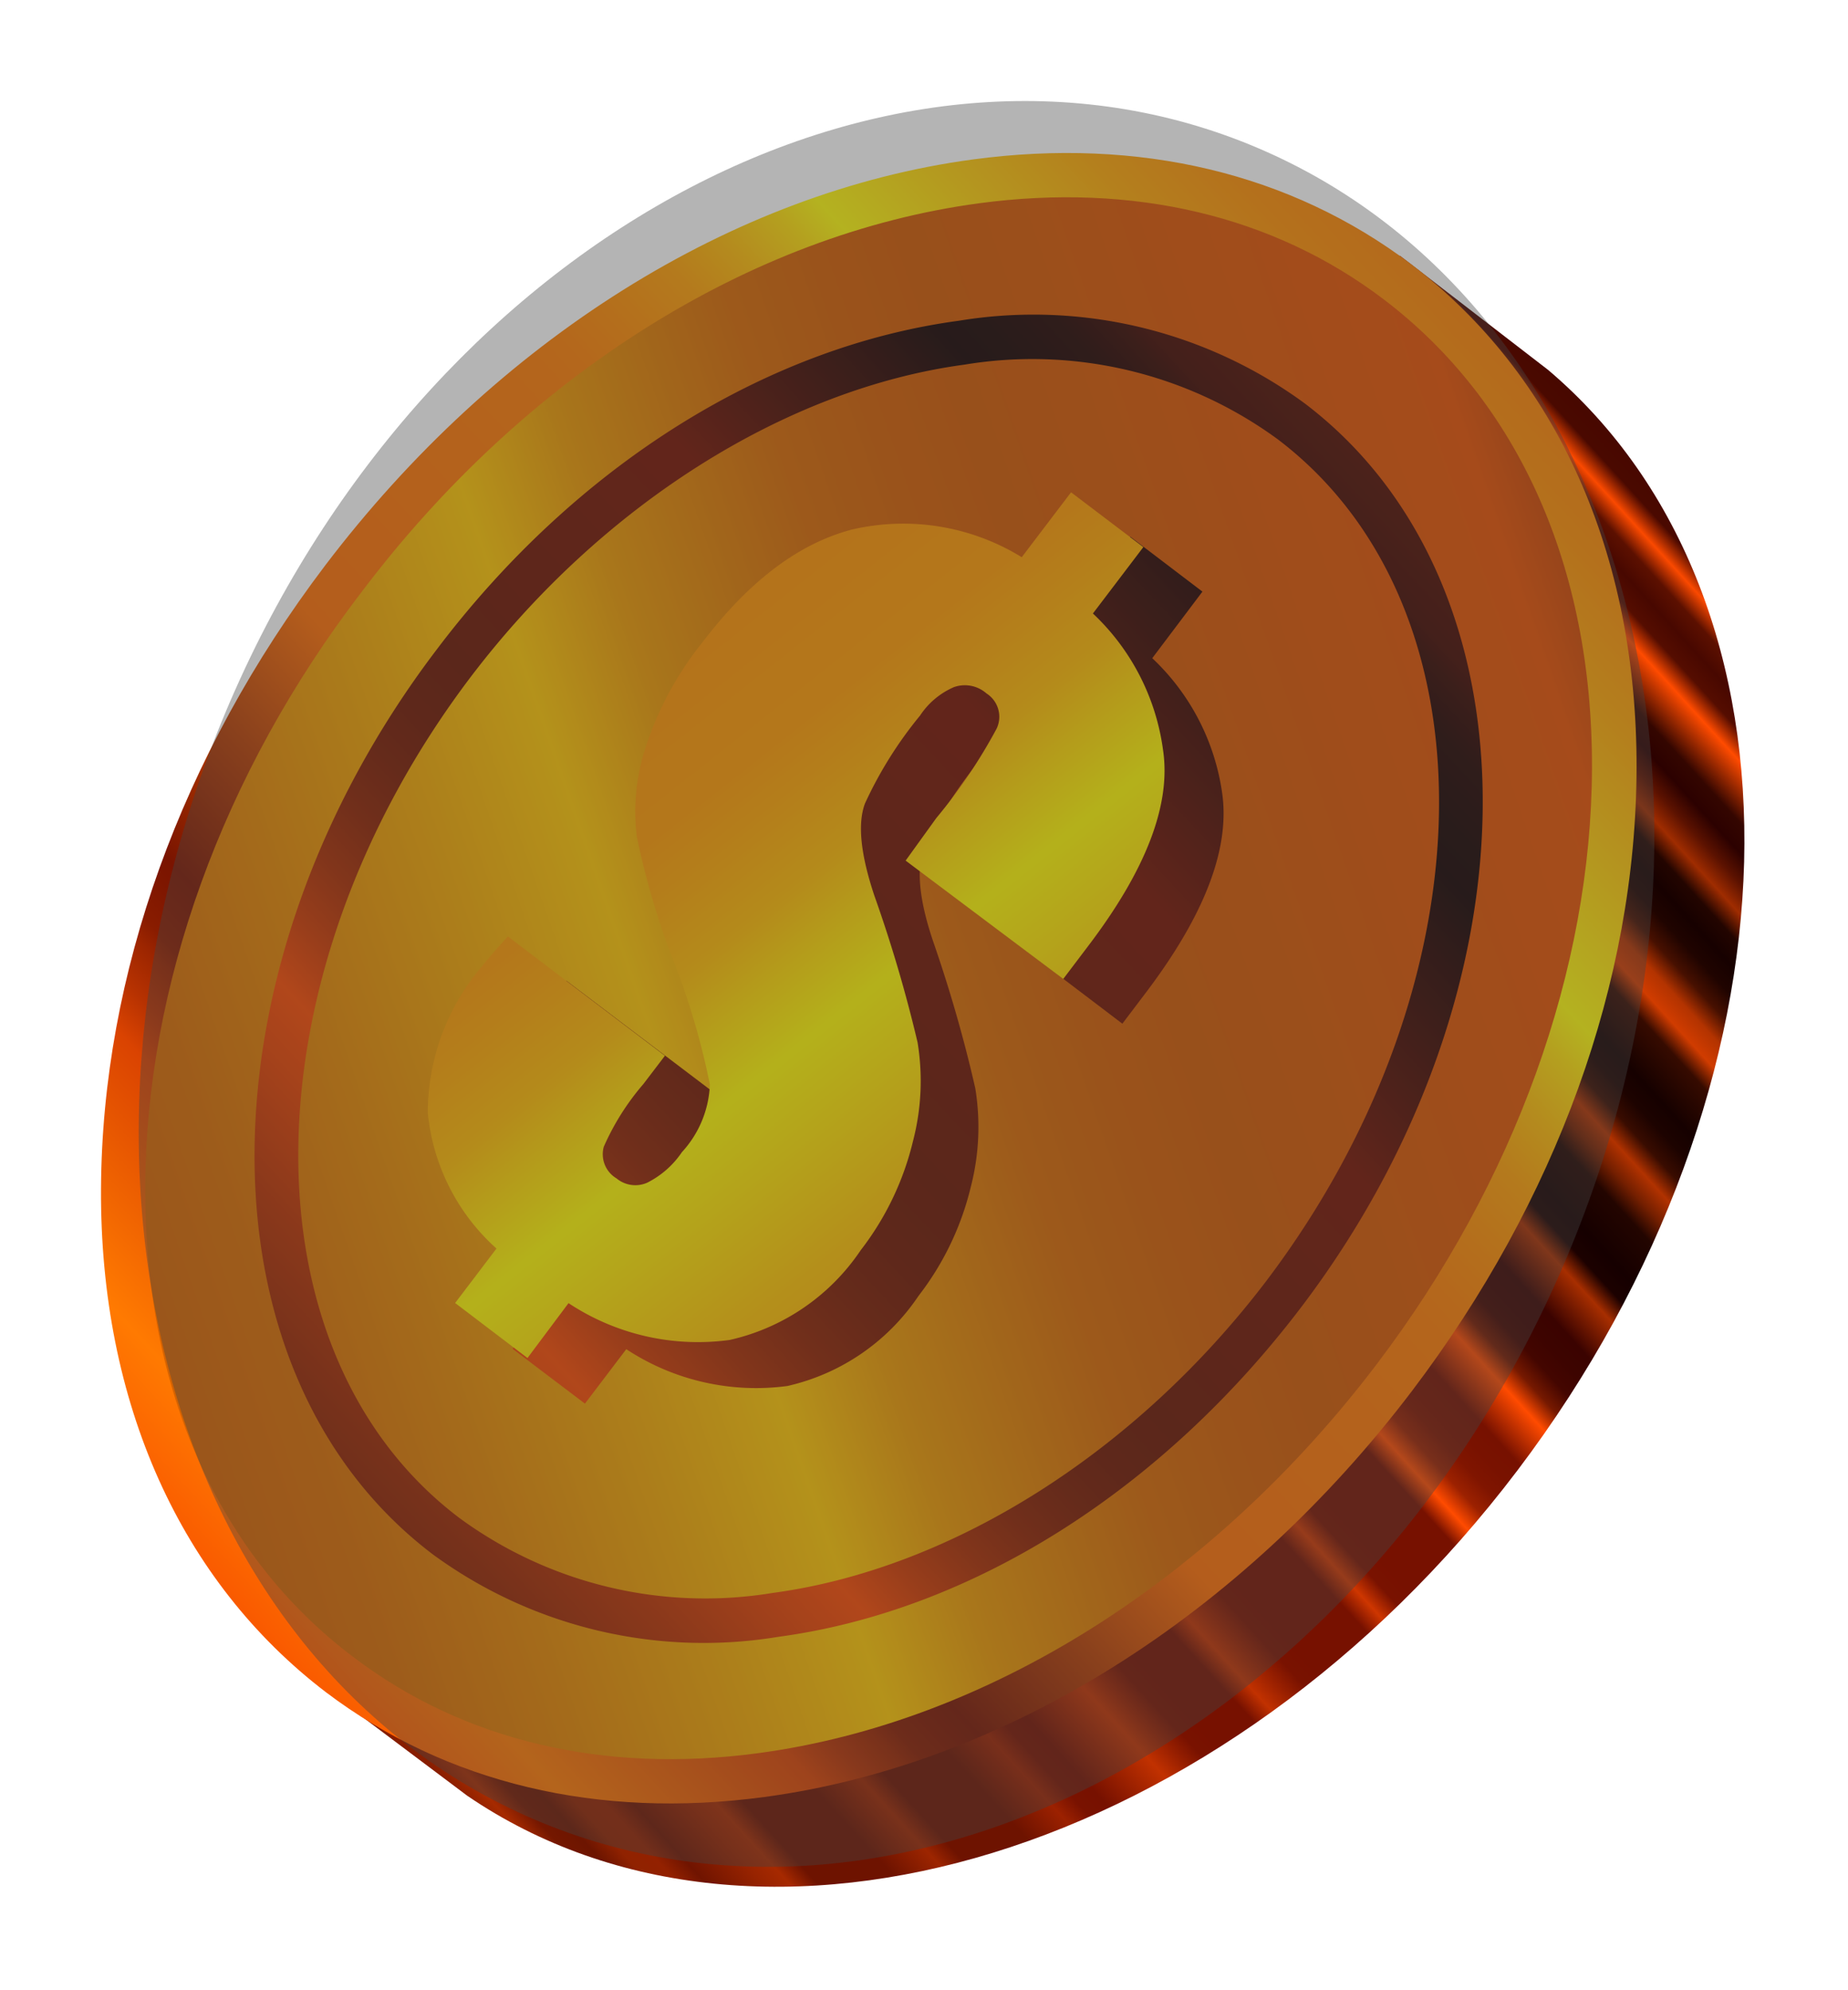<svg width="183" height="197" viewBox="0 0 183 197" fill="none" xmlns="http://www.w3.org/2000/svg"><g filter="url(#filter0_f_1124_153)"><path d="M111.523 24.902c-23.299 2.426-48.387 16.85-66.514 40.812-18.126 23.962-25.345 51.961-21.4 75.055l7.902 25.899 14.75 11.078c29.102 19.866 75.117 5.922 104.004-32.195 28.886-38.116 29.966-86.13 3.032-108.94l-14.646-11.29-27.128-.419z" fill="url(#paint0_linear_1124_153)"/><path d="M138.674 28.301c28.324 21.474 27.78 69.857-1.187 108.029-28.968 38.171-75.345 51.722-103.672 30.227C5.488 145.061 6.035 96.7 35.025 58.525c28.988-38.174 75.409-51.73 103.649-30.224z" fill="url(#paint1_linear_1124_153)"/><path d="M75.692 177.877c-16.498 2.218-31.476-1.359-43.38-10.344-14.429-10.989-22.423-28.698-22.31-49.885.112-21.187 7.938-42.858 22.184-61.658C49.16 33.641 72.537 18.984 96.328 15.785c16.498-2.218 31.476 1.359 43.381 10.344 14.471 10.983 22.4 28.701 22.353 49.88-.048 21.177-7.961 42.86-22.229 61.663-16.973 22.349-40.35 37.006-64.141 40.205zm21.22-157.75c-22.64 3.044-44.973 17.096-61.123 38.495-13.803 17.988-21.36 39.027-21.411 59.034-.05 20.007 7.296 36.345 20.623 46.377 10.903 8.28 24.781 11.563 40.107 9.502 22.662-3.047 44.972-17.096 61.231-38.509 13.686-18.04 21.244-39.078 21.308-58.977.065-19.898-7.29-36.302-20.628-46.42-10.904-8.28-24.782-11.563-40.107-9.503z" fill="url(#paint2_linear_1124_153)"/><path d="M77.096 162.019a45.42 45.42 0 01-34.248-8.168c-23.648-17.926-23.497-58.057.306-89.435C56.881 46.194 75.75 34.331 94.94 31.751a45.424 45.424 0 0134.248 8.169c23.648 17.925 23.497 58.056-.307 89.434-13.741 18.113-32.596 30.085-51.785 32.665zM95.523 36.092C77.79 38.477 59.54 50.014 46.637 66.975 24.296 96.411 23.78 133.83 45.48 150.248a41.157 41.157 0 0031.032 7.43c17.735-2.385 35.985-13.922 48.887-30.883 22.351-29.525 22.863-66.81 1.154-83.295a41.154 41.154 0 00-31.03-7.408z" fill="url(#paint3_linear_1124_153)"/><path d="M56.098 97.085l15.552 11.787-2.12 2.805a25.074 25.074 0 00-3.909 6.271 2.782 2.782 0 001.263 3.145 2.932 2.932 0 003.041.431 8.934 8.934 0 003.523-3.059 10.25 10.25 0 002.768-6.693 73.234 73.234 0 00-3.675-12.545 76.48 76.48 0 01-3.552-12.119 20.108 20.108 0 01.808-8.617 33.01 33.01 0 015.672-10.575c4.582-6.023 9.511-9.743 14.787-11.16a22.362 22.362 0 0116.834 2.754l4.845-6.376 7.138 5.427-4.97 6.591a22.687 22.687 0 016.939 13.476c.726 5.398-1.735 11.858-7.383 19.38l-2.515 3.322-15.555-11.81 3.157-4.137a52.168 52.168 0 005.84-8.83 2.734 2.734 0 00-1.08-3.434 3.329 3.329 0 00-3.223-.628 8.017 8.017 0 00-3.347 2.881 39.778 39.778 0 00-5.462 8.69c-.744 2.023-.447 5.055.944 9.156a137.99 137.99 0 014.158 14.49 23.725 23.725 0 01-.449 9.807 28.475 28.475 0 01-5.181 10.774 21.31 21.31 0 01-12.969 8.904 23.373 23.373 0 01-15.96-3.644l-4.093 5.39-7.16-5.424 4.112-5.415a20.5 20.5 0 01-6.8-13.428 22.207 22.207 0 015.326-14.462c.636-.749 1.534-1.79 2.696-3.125z" fill="url(#paint4_linear_1124_153)"/><path d="M50.292 92.694l15.555 11.809-2.142 2.808a24.737 24.737 0 00-3.917 6.206 2.781 2.781 0 001.26 3.124 2.91 2.91 0 003.041.43 9.046 9.046 0 003.439-3.026 10.467 10.467 0 002.768-6.692 72.268 72.268 0 00-3.683-12.433 78.499 78.499 0 01-3.549-12.098 20.26 20.26 0 01.806-8.639 32.659 32.659 0 015.69-10.6c4.582-6.03 9.495-9.762 14.766-11.156a22.384 22.384 0 0116.853 2.728l4.882-6.424 7.16 5.424-4.994 6.572a22.674 22.674 0 016.942 13.498c.81 5.372-1.651 11.832-7.384 19.38l-2.496 3.297-15.608-11.714 3.036-4.21a53.136 53.136 0 005.971-8.847 2.738 2.738 0 00-1-3.49 3.241 3.241 0 00-3.222-.627 7.666 7.666 0 00-3.356 2.816 39.885 39.885 0 00-5.459 8.712c-.747 2.001-.426 5.052.94 9.133a138.147 138.147 0 014.27 14.498 23.578 23.578 0 01-.452 9.785 28.474 28.474 0 01-5.178 10.796 21.246 21.246 0 01-12.972 8.882 23.22 23.22 0 01-15.96-3.644l-4.065 5.431-7.163-5.446 4.093-5.39a20.701 20.701 0 01-6.8-13.429 22.364 22.364 0 015.345-14.487c.53-.66 1.39-1.653 2.583-2.977z" fill="url(#paint5_linear_1124_153)"/><path d="M23.29 68.29C3.07 113.787 16 163.7 52.17 179.775c36.17 16.075 81.882-7.778 102.102-53.275 20.22-45.498 7.29-95.412-28.879-111.486C89.223-1.06 43.511 22.792 23.291 68.29z" fill="#444445" fill-opacity=".4"/></g><defs><linearGradient id="paint0_linear_1124_153" x1="23.263" y1="171.53" x2="173.416" y2="34.408" gradientUnits="userSpaceOnUse"><stop stop-color="#6B1400"/><stop offset=".02" stop-color="#6B1400"/><stop offset=".03" stop-color="#962400"/><stop offset=".04" stop-color="#942300"/><stop offset=".05" stop-color="#821C00"/><stop offset=".06" stop-color="#891E00"/><stop offset=".07" stop-color="#A62A00"/><stop offset=".08" stop-color="#741700"/><stop offset=".09" stop-color="#6D1500"/><stop offset=".1" stop-color="#902200"/><stop offset=".11" stop-color="#932100"/><stop offset=".12" stop-color="#701400"/><stop offset=".14" stop-color="#972300"/><stop offset=".15" stop-color="#A62900"/><stop offset=".16" stop-color="#6E1300"/><stop offset=".19" stop-color="#6E1300"/><stop offset=".21" stop-color="#9D2500"/><stop offset=".22" stop-color="#6E1300"/><stop offset=".25" stop-color="#6E1300"/><stop offset=".27" stop-color="#9C2100"/><stop offset=".28" stop-color="#791200"/><stop offset=".29" stop-color="#710"/><stop offset=".32" stop-color="#C13100"/><stop offset=".33" stop-color="#9C2100"/><stop offset=".34" stop-color="#791200"/><stop offset=".35" stop-color="#710"/><stop offset=".37" stop-color="#710"/><stop offset=".38" stop-color="#C13100"/><stop offset=".39" stop-color="#9C2100"/><stop offset=".4" stop-color="#791200"/><stop offset=".41" stop-color="#710"/><stop offset=".44" stop-color="#710"/><stop offset=".45" stop-color="#CE3600"/><stop offset=".46" stop-color="#791200"/><stop offset=".47" stop-color="#710"/><stop offset=".5" stop-color="#710"/><stop offset=".51" stop-color="#FF4B00"/><stop offset=".52" stop-color="#9C2100"/><stop offset=".53" stop-color="#801500"/><stop offset=".54" stop-color="#791200"/><stop offset=".55" stop-color="#710"/><stop offset=".57" stop-color="#FF4B00"/><stop offset=".58" stop-color="#761900"/><stop offset=".59" stop-color="#440600"/><stop offset=".6" stop-color="#3D0400"/><stop offset=".61" stop-color="#3B0300"/><stop offset=".63" stop-color="#A72E00"/><stop offset=".64" stop-color="#1C0100"/><stop offset=".65" stop-color="#160000"/><stop offset=".67" stop-color="#230500"/><stop offset=".68" stop-color="#741F00"/><stop offset=".69" stop-color="#B13200"/><stop offset=".7" stop-color="#390C00"/><stop offset=".71" stop-color="#1D0300"/><stop offset=".72" stop-color="#160100"/><stop offset=".74" stop-color="#360B00"/><stop offset=".75" stop-color="#D03C00"/><stop offset=".76" stop-color="#B33300"/><stop offset=".77" stop-color="#471000"/><stop offset=".78" stop-color="#200400"/><stop offset=".79" stop-color="#170100"/><stop offset=".8" stop-color="#230500"/><stop offset=".81" stop-color="#9F2C00"/><stop offset=".82" stop-color="#5C1200"/><stop offset=".83" stop-color="#2C0100"/><stop offset=".84" stop-color="#340600"/><stop offset=".86" stop-color="#FF4B00"/><stop offset=".87" stop-color="#550D00"/><stop offset=".88" stop-color="#480800"/><stop offset=".89" stop-color="#5C1000"/><stop offset=".9" stop-color="#FA4900"/><stop offset=".91" stop-color="#4A0900"/><stop offset=".92" stop-color="#480800"/><stop offset=".93" stop-color="#480800"/><stop offset=".94" stop-color="#791900"/><stop offset=".95" stop-color="#4C0900"/><stop offset=".96" stop-color="#4A0900"/><stop offset="1" stop-color="#480800"/></linearGradient><linearGradient id="paint1_linear_1124_153" x1="-1.071" y1="136.196" x2="264.548" y2="43.738" gradientUnits="userSpaceOnUse"><stop stop-color="#D15800"/><stop offset=".04" stop-color="#D35D00"/><stop offset=".1" stop-color="#D96C00"/><stop offset=".15" stop-color="#E48400"/><stop offset=".21" stop-color="#F2A600"/><stop offset=".26" stop-color="#FFC600"/><stop offset=".27" stop-color="#FBBB00"/><stop offset=".3" stop-color="#EC9800"/><stop offset=".34" stop-color="#E07C00"/><stop offset=".37" stop-color="#D86800"/><stop offset=".41" stop-color="#D35C00"/><stop offset=".44" stop-color="#D15800"/><stop offset=".6" stop-color="#E75000"/><stop offset=".69" stop-color="#742000"/><stop offset=".74" stop-color="#360600"/><stop offset=".76" stop-color="#3A0800"/><stop offset=".77" stop-color="#450E00"/><stop offset=".79" stop-color="#581700"/><stop offset=".81" stop-color="#732400"/><stop offset=".82" stop-color="#8D3100"/><stop offset=".9" stop-color="#C65200"/><stop offset=".92" stop-color="#D15800"/><stop offset="1" stop-color="#973100"/></linearGradient><linearGradient id="paint2_linear_1124_153" x1="26.781" y1="168.801" x2="166.512" y2="39.369" gradientUnits="userSpaceOnUse"><stop stop-color="#F74D00"/><stop offset=".08" stop-color="#FF7A01"/><stop offset=".18" stop-color="#DA4301"/><stop offset=".2" stop-color="#B73201"/><stop offset=".22" stop-color="#9C2500"/><stop offset=".23" stop-color="#891C00"/><stop offset=".25" stop-color="#7E1600"/><stop offset=".26" stop-color="#7A1400"/><stop offset=".33" stop-color="#B83E01"/><stop offset=".4" stop-color="#FF6E02"/><stop offset=".56" stop-color="#FF7A01"/><stop offset=".59" stop-color="#FF7E01"/><stop offset=".62" stop-color="#FF8A02"/><stop offset=".66" stop-color="#FF9E03"/><stop offset=".69" stop-color="#FFBA05"/><stop offset=".72" stop-color="#FFDD07"/><stop offset=".74" stop-color="#FFFB09"/><stop offset=".75" stop-color="#FFF409"/><stop offset=".81" stop-color="#FFC906"/><stop offset=".86" stop-color="#FFA704"/><stop offset=".91" stop-color="#FF8E02"/><stop offset=".96" stop-color="#FF7F01"/><stop offset="1" stop-color="#FF7A01"/></linearGradient><linearGradient id="paint3_linear_1124_153" x1="26.451" y1="168.911" x2="166.564" y2="38.798" gradientUnits="userSpaceOnUse"><stop stop-color="#6B1400"/><stop offset=".04" stop-color="#701600"/><stop offset=".08" stop-color="#7F1B00"/><stop offset=".13" stop-color="#982500"/><stop offset=".18" stop-color="#BA3100"/><stop offset=".23" stop-color="#E54100"/><stop offset=".26" stop-color="#FA4900"/><stop offset=".29" stop-color="#CF3900"/><stop offset=".32" stop-color="#AB2C00"/><stop offset=".35" stop-color="#8F2100"/><stop offset=".38" stop-color="#7B1A00"/><stop offset=".41" stop-color="#6F1500"/><stop offset=".44" stop-color="#6B1400"/><stop offset=".6" stop-color="#710"/><stop offset=".65" stop-color="#510B00"/><stop offset=".74" stop-color="#140000"/><stop offset=".76" stop-color="#180100"/><stop offset=".79" stop-color="#230300"/><stop offset=".81" stop-color="#360600"/><stop offset=".82" stop-color="#440800"/><stop offset=".92" stop-color="#6B1400"/><stop offset="1" stop-color="#480800"/></linearGradient><linearGradient id="paint4_linear_1124_153" x1="17.059" y1="177.187" x2="176.21" y2="28.14" gradientUnits="userSpaceOnUse"><stop stop-color="#6B1400"/><stop offset=".04" stop-color="#701600"/><stop offset=".08" stop-color="#7F1B00"/><stop offset=".13" stop-color="#982500"/><stop offset=".18" stop-color="#BA3100"/><stop offset=".23" stop-color="#E54100"/><stop offset=".26" stop-color="#FA4900"/><stop offset=".29" stop-color="#CF3900"/><stop offset=".32" stop-color="#AB2C00"/><stop offset=".35" stop-color="#8F2100"/><stop offset=".38" stop-color="#7B1A00"/><stop offset=".41" stop-color="#6F1500"/><stop offset=".44" stop-color="#6B1400"/><stop offset=".6" stop-color="#710"/><stop offset=".65" stop-color="#510B00"/><stop offset=".74" stop-color="#140000"/><stop offset=".76" stop-color="#180100"/><stop offset=".79" stop-color="#230300"/><stop offset=".81" stop-color="#360600"/><stop offset=".82" stop-color="#440800"/><stop offset=".92" stop-color="#6B1400"/><stop offset="1" stop-color="#480800"/></linearGradient><linearGradient id="paint5_linear_1124_153" x1="113.675" y1="135.245" x2="3.258" y2="-4.622" gradientUnits="userSpaceOnUse"><stop stop-color="#FF9600"/><stop offset=".04" stop-color="#FF9B00"/><stop offset=".1" stop-color="#FA0"/><stop offset=".16" stop-color="#FFC300"/><stop offset=".22" stop-color="#FFE400"/><stop offset=".26" stop-color="#FFF900"/><stop offset=".3" stop-color="#FFD600"/><stop offset=".33" stop-color="#FFBA00"/><stop offset=".37" stop-color="#FFA600"/><stop offset=".4" stop-color="#FF9A00"/><stop offset=".44" stop-color="#FF9600"/><stop offset=".6" stop-color="#FF8300"/><stop offset=".68" stop-color="#8F3200"/><stop offset=".74" stop-color="#510500"/><stop offset=".75" stop-color="#550600"/><stop offset=".76" stop-color="#600B00"/><stop offset=".78" stop-color="#731200"/><stop offset=".79" stop-color="#8E1C00"/><stop offset=".8" stop-color="#B12900"/><stop offset=".81" stop-color="#DB3900"/><stop offset=".82" stop-color="#FF4700"/><stop offset=".89" stop-color="#FF8000"/><stop offset=".92" stop-color="#FF9600"/><stop offset="1" stop-color="#FF4700"/></linearGradient><filter id="filter0_f_1124_153" x="0" y="0" width="182.742" height="196.762" filterUnits="userSpaceOnUse" color-interpolation-filters="sRGB"><feFlood flood-opacity="0" result="BackgroundImageFix"/><feBlend in="SourceGraphic" in2="BackgroundImageFix" result="shape"/><feGaussianBlur stdDeviation="5" result="effect1_foregroundBlur_1124_153"/></filter></defs></svg>